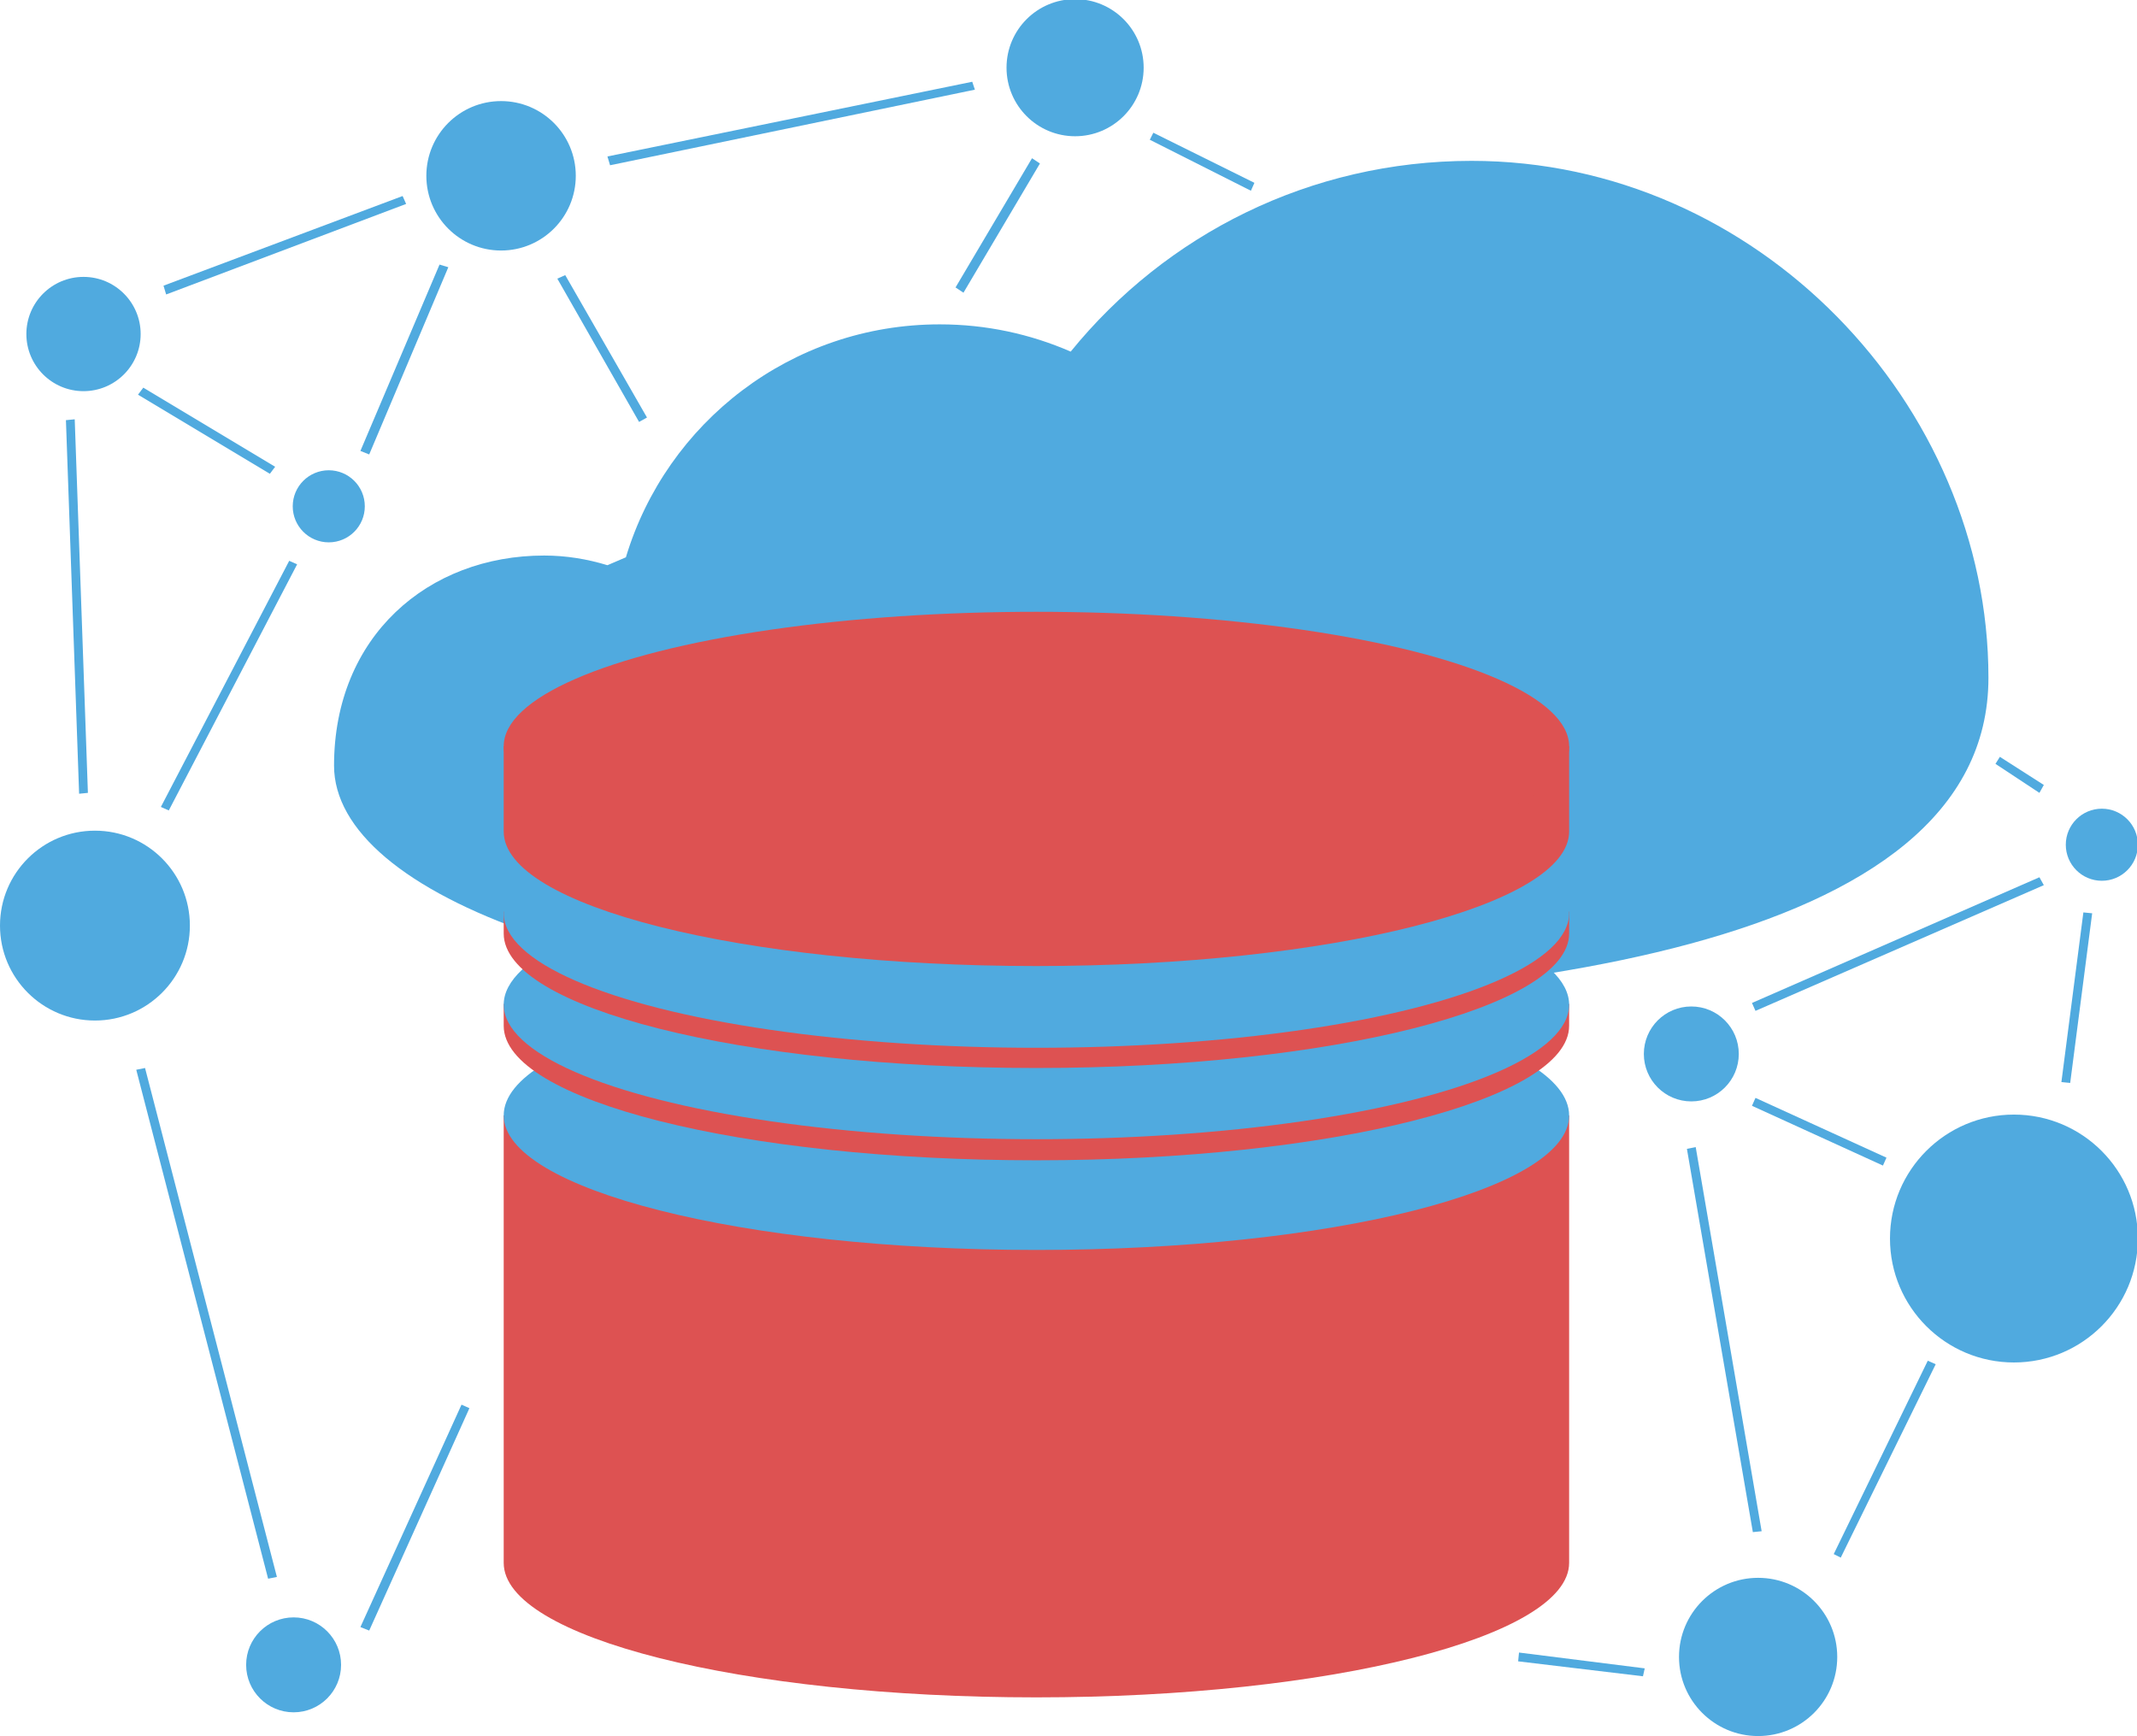 <?xml version="1.0" encoding="utf-8"?>
<!-- Generator: Adobe Illustrator 18.0.0, SVG Export Plug-In . SVG Version: 6.00 Build 0)  -->
<!DOCTYPE svg PUBLIC "-//W3C//DTD SVG 1.1//EN" "http://www.w3.org/Graphics/SVG/1.1/DTD/svg11.dtd">
<svg version="1.1" id="Layer_1" xmlns="http://www.w3.org/2000/svg" xmlns:xlink="http://www.w3.org/1999/xlink" x="0px" y="0px"
	 viewBox="0 0 243.1 197.5" enable-background="new 0 0 243.1 197.5" xml:space="preserve">
<g>
	<path fill="#50AADF" d="M226.2,77.1c0-31.1-26.3-58.8-58.8-58.8c-18.4,0-34.8,8.4-45.6,21.7c-4.6-2-9.6-3.1-14.9-3.1
		c-16.9,0-31.1,11.2-35.7,26.5c-0.7,0.3-1.4,0.6-2.1,0.9c-2.3-0.7-4.7-1.1-7.2-1.1c-13.2,0-23.9,9.2-23.9,23.9
		c0,14.7,32.6,27.3,83.3,27.3C170.6,114.3,226.2,108.2,226.2,77.1z"/>
	<path fill="#DD5252" d="M57.3,126.9v50.9c0,8.5,27.1,15.3,60.6,15.3c33.5,0,60.6-6.9,60.6-15.3v-50.9H57.3z"/>
	<path fill="#50AADF" d="M178.5,126.9c0,8.5-27.1,15.3-60.6,15.3c-33.5,0-60.6-6.9-60.6-15.3c0-8.5,27.1-15.3,60.6-15.3
		C151.4,111.5,178.5,118.4,178.5,126.9z"/>
	<path fill="#DD5252" d="M57.3,114.2v2.5c0,8.5,27.1,15.3,60.6,15.3c33.5,0,60.6-6.9,60.6-15.3v-2.5H57.3z"/>
	<ellipse fill="#50AADF" cx="117.9" cy="114.3" rx="60.6" ry="15.3"/>
	<path fill="#DD5252" d="M57.3,103.7v2.5c0,8.5,27.1,15.3,60.6,15.3c33.5,0,60.6-6.9,60.6-15.3v-2.5H57.3z"/>
	<ellipse fill="#50AADF" cx="117.9" cy="103.9" rx="60.6" ry="15.3"/>
	<path fill="#DD5252" d="M164.9,84.9c-11.1-3.4-28-5.6-47-5.6c-18.9,0-35.9,2.2-47,5.6H57.3v9.7c0,8.5,27.1,15.3,60.6,15.3
		c33.5,0,60.6-6.9,60.6-15.3v-9.7H164.9z"/>
	<ellipse fill="#DD5252" cx="117.9" cy="84.9" rx="60.6" ry="15.3"/>
	<circle fill="#50AADF" cx="57" cy="20" r="8.5"/>
	<circle fill="#50AADF" cx="229.1" cy="140.9" r="14.1"/>
	<circle fill="#50AADF" cx="33.4" cy="189.4" r="5.4"/>
	<circle fill="#50AADF" cx="10.8" cy="105.3" r="10.8"/>
	<circle fill="#50AADF" cx="9.5" cy="38" r="6.5"/>
	<circle fill="#50AADF" cx="37.4" cy="57.6" r="4.1"/>
	<circle fill="#50AADF" cx="122.3" cy="7.7" r="7.8"/>
	<circle fill="#50AADF" cx="192.4" cy="119.9" r="5.4"/>
	<circle fill="#50AADF" cx="200" cy="188.5" r="9"/>
	<circle fill="#50AADF" cx="239.1" cy="96.1" r="4.1"/>
	<polyline fill="#50AADF" points="15.5,121.7 30.5,179.6 31.5,179.4 16.5,121.5 	"/>
	<polyline fill="#50AADF" points="7.5,47.8 9,90.3 10,90.2 8.5,47.7 	"/>
	<polyline fill="#50AADF" points="32.9,63.8 18.3,91.8 19.2,92.2 33.8,64.2 	"/>
	<polyline fill="#50AADF" points="18.9,33.5 46.2,23.2 45.8,22.3 18.6,32.5 	"/>
	<polyline fill="#50AADF" points="42,51.7 51,30.4 50,30.1 41,51.3 	"/>
	<polyline fill="#50AADF" points="15.7,44.9 30.7,53.9 31.3,53.1 16.3,44.1 	"/>
	<polyline fill="#50AADF" points="69.4,18.8 110.9,10.2 110.6,9.3 69.1,17.8 	"/>
	<polyline fill="#50AADF" points="42,185.5 53.4,160.2 52.5,159.8 41,185.1 	"/>
	<polyline fill="#50AADF" points="63.4,31.7 72.7,48 73.6,47.5 64.3,31.3 	"/>
	<polyline fill="#50AADF" points="117.4,18 108.7,32.7 109.6,33.3 118.3,18.6 	"/>
	<polyline fill="#50AADF" points="200.4,174.2 192.9,130.5 191.9,130.7 199.4,174.3 	"/>
	<polyline fill="#50AADF" points="209.4,177.2 220.2,155.2 219.3,154.8 208.6,176.8 	"/>
	<polyline fill="#50AADF" points="235.5,123.2 238,103.9 237,103.8 234.5,123.1 	"/>
	<polyline fill="#50AADF" points="199.7,115 232.5,100.7 232,99.8 199.3,114.1 	"/>
	<polyline fill="#50AADF" points="199.3,125.8 214.2,132.6 214.6,131.7 199.7,124.9 	"/>
	<polyline fill="#50AADF" points="232.5,89.3 227.5,86.1 227,86.9 232,90.2 	"/>
	<polyline fill="#50AADF" points="187.1,189.8 172.8,188 172.7,189 186.9,190.7 	"/>
	<polyline fill="#50AADF" points="130.8,15.9 142.3,21.7 142.7,20.8 131.2,15.1 	"/>
</g>
</svg>
